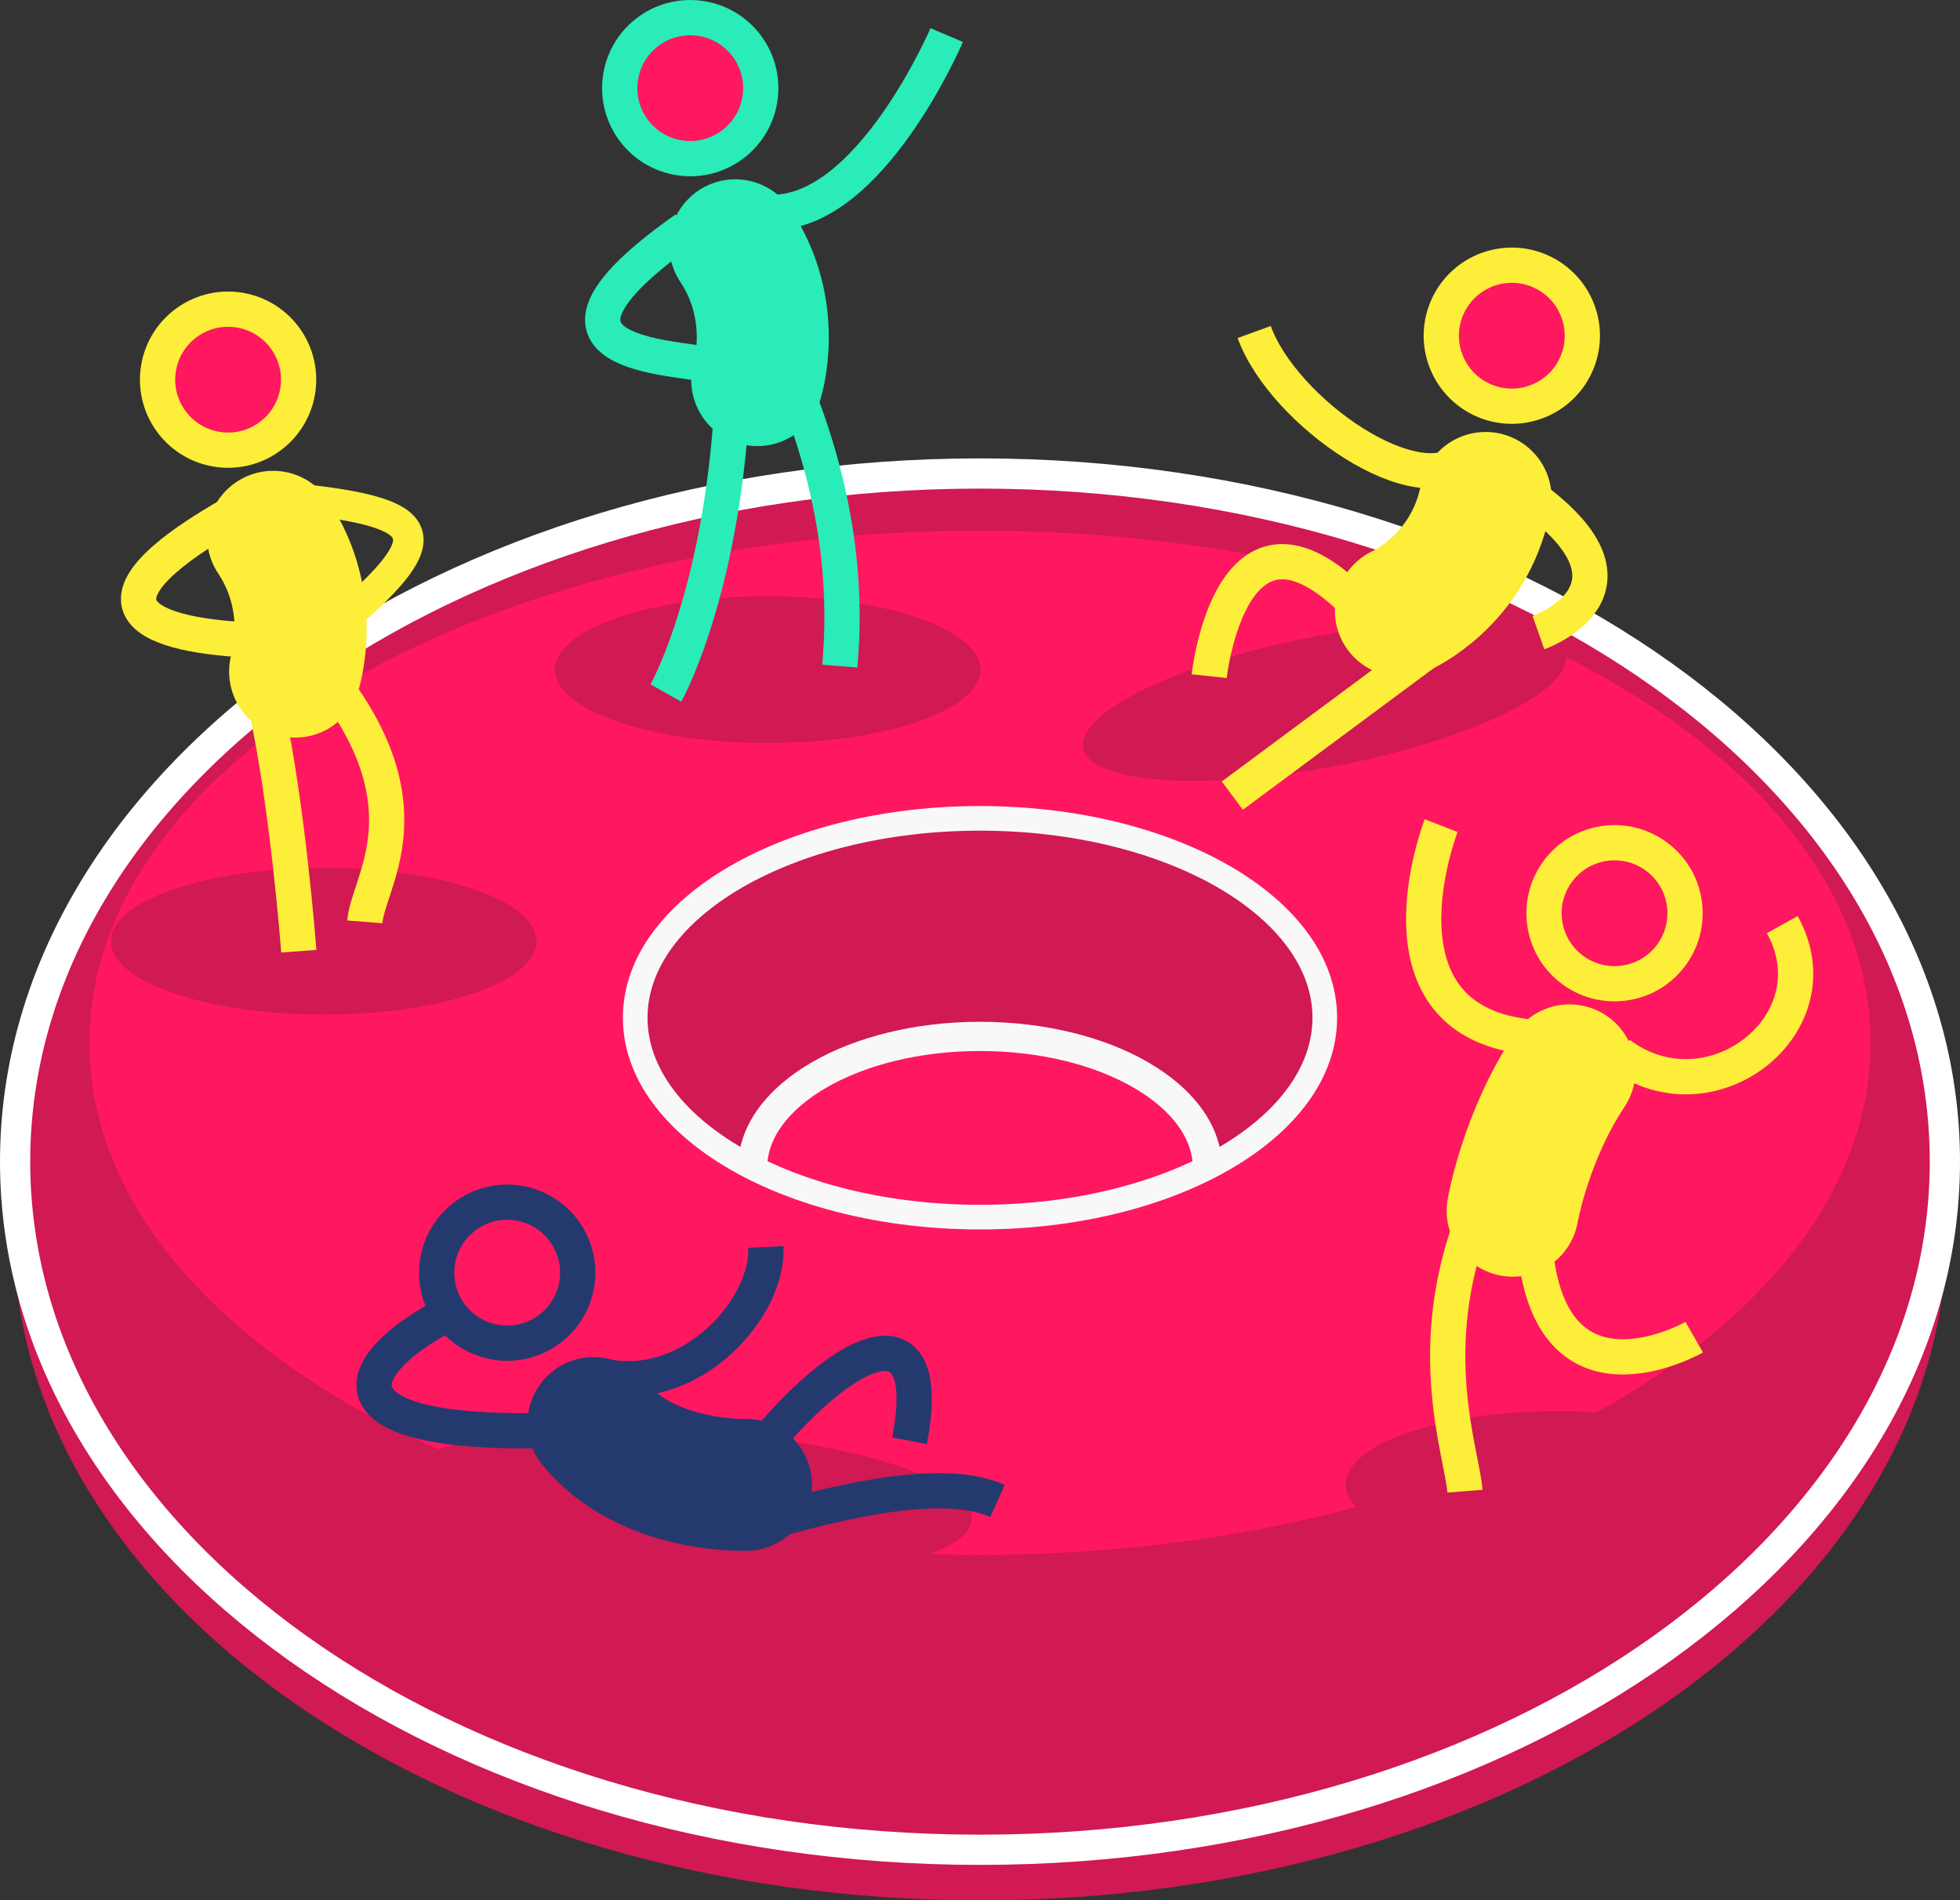<?xml version="1.0" encoding="UTF-8" standalone="no"?>
<svg
   xmlns:dc="http://purl.org/dc/elements/1.1/"
   xmlns:cc="http://creativecommons.org/ns#"
   xmlns:rdf="http://www.w3.org/1999/02/22-rdf-syntax-ns#"
   xmlns:svg="http://www.w3.org/2000/svg"
   xmlns="http://www.w3.org/2000/svg"
   viewBox="0 0 243.14 235.794"
   height="235.794"
   width="243.14"
   xml:space="preserve"
   version="1.1"
   id="svg2"><rect x="0" y="0" width="243.14" height="235.794" fill="#333333" stroke="none"/><defs
     id="defs6"><clipPath
       id="clipPath16"
       clipPathUnits="userSpaceOnUse"><path
         id="path18"
         d="m 0,188.635 194.512,0 L 194.512,0 0,0 0,188.635 Z" /></clipPath></defs><g
     transform="matrix(1.25,0,0,-1.25,0,235.794)"
     id="g10"><g
       id="g12"><g
         clip-path="url(#clipPath16)"
         id="g14"><g
           transform="translate(193.169,66.328)"
           id="g20"><path
             id="path22"
             style="fill:#d11953;fill-opacity:1;fill-rule:nonzero;stroke:none"
             d="m 0,0 c 0,-36.632 -42.942,-66.328 -95.913,-66.328 -52.972,0 -95.914,29.696 -95.914,66.328 0,36.632 42.942,66.328 95.914,66.328 C -42.942,66.328 0,36.632 0,0" /></g><g
           transform="translate(193.012,73.328)"
           id="g24"><path
             id="path26"
             style="fill:#ff1760;fill-opacity:1;fill-rule:nonzero;stroke:none"
             d="m 0,0 c 0,-37.725 -42.871,-68.307 -95.756,-68.307 -52.885,0 -95.756,30.582 -95.756,68.307 0,37.725 42.871,68.307 95.756,68.307 C -42.871,68.307 0,37.725 0,0" /></g><g
           transform="translate(93.616,107.814)"
           id="g28"><path
             id="path30"
             style="fill:#d11953;fill-opacity:1;fill-rule:nonzero;stroke:none"
             d="m 0,0 c -23.478,0 -33.852,-16.38 -28.392,-27.3 5.46,-10.92 9.828,-5.46 9.828,-5.46 6.552,9.828 15.47,10.492 22.204,10.706 6.734,0.214 19.838,-4.7 22.022,-10.706 4.368,-2.184 14.742,6.006 12.012,17.472 C 24.57,-0.546 9.282,0.546 0,0" /></g><g
           transform="translate(131.473,87.612)"
           id="g32"><path
             id="path34"
             style="fill:none;stroke:#f8f8f8;stroke-width:2.446;stroke-linecap:butt;stroke-linejoin:round;stroke-miterlimit:10;stroke-dasharray:none;stroke-opacity:1"
             d="m 0,0 c 0,-10.931 -15.319,-19.792 -34.217,-19.792 -18.897,0 -34.217,8.861 -34.217,19.792 0,10.931 15.32,19.792 34.217,19.792 C -15.319,19.792 0,10.931 0,0 Z" /></g><g
           transform="translate(74.687,72.706)"
           id="g36"><path
             id="path38"
             style="fill:none;stroke:#f8f8f8;stroke-width:2.899;stroke-linecap:butt;stroke-linejoin:round;stroke-miterlimit:10;stroke-dasharray:none;stroke-opacity:1"
             d="M 0,0 C 0,7.21 10.104,13.054 22.569,13.054 35.033,13.054 45.138,7.21 45.138,0" /></g><g
           transform="translate(97.256,34.291)"
           id="g40"><path
             id="path42"
             style="fill:#d11953;fill-opacity:1;fill-rule:nonzero;stroke:none"
             d="m 0,0 c -48.812,0 -88.382,22.76 -88.382,50.837 0,28.076 39.57,50.837 88.382,50.837 48.812,0 88.382,-22.761 88.382,-50.837 C 88.382,22.76 48.812,0 0,0 m 0,107.343 c -52.885,0 -95.756,-30.582 -95.756,-68.306 0,-37.725 42.871,-68.307 95.756,-68.307 52.885,0 95.756,30.582 95.756,68.307 0,37.724 -42.871,68.306 -95.756,68.306" /></g><g
           transform="translate(175.785,41.283)"
           id="g44"><path
             id="path46"
             style="fill:#d11953;fill-opacity:1;fill-rule:nonzero;stroke:none"
             d="m 0,0 c 0,-4.021 -9.452,-7.28 -21.112,-7.28 -11.66,0 -21.112,3.259 -21.112,7.28 0,4.021 9.452,7.28 21.112,7.28 C -9.452,7.28 0,4.021 0,0" /></g><g
           transform="translate(160.673,84.023)"
           id="g48"><path
             id="path50"
             style="fill:none;stroke:#fcee39;stroke-width:3.499;stroke-linecap:butt;stroke-linejoin:miter;stroke-miterlimit:10;stroke-dasharray:none;stroke-opacity:1"
             d="M 0,0 C 9.101,-6.825 21.659,3.003 16.199,12.831" /></g><g
           transform="translate(152.21,85.661)"
           id="g52"><path
             id="path54"
             style="fill:none;stroke:#fcee39;stroke-width:3.499;stroke-linecap:butt;stroke-linejoin:miter;stroke-miterlimit:10;stroke-dasharray:none;stroke-opacity:1"
             d="M 0,0 C -16.834,1.365 -9.19,21.021 -9.19,21.021" /></g><g
           transform="translate(146.296,67.916)"
           id="g56"><path
             id="path58"
             style="fill:none;stroke:#fcee39;stroke-width:3.499;stroke-linecap:butt;stroke-linejoin:miter;stroke-miterlimit:10;stroke-dasharray:none;stroke-opacity:1"
             d="M 0,0 C -5.12,-13.176 -1.221,-23.405 -0.911,-27.3" /></g><g
           transform="translate(152.302,65.186)"
           id="g60"><path
             id="path62"
             style="fill:none;stroke:#fcee39;stroke-width:3.499;stroke-linecap:butt;stroke-linejoin:miter;stroke-miterlimit:10;stroke-dasharray:none;stroke-opacity:1"
             d="M 0,0 C 1.367,-17.582 15.834,-9.282 15.834,-9.282" /></g><g
           transform="translate(153.342,96.738)"
           id="g64"><path
             id="path66"
             style="fill:#ff1760;fill-opacity:1;fill-rule:nonzero;stroke:none"
             d="m 0,0 c 0.689,-3.803 4.331,-6.328 8.134,-5.638 3.803,0.689 6.327,4.33 5.638,8.133 C 13.083,6.298 9.442,8.823 5.638,8.134 1.835,7.445 -0.689,3.803 0,0" /></g><g
           transform="translate(153.342,96.738)"
           id="g68"><path
             id="path70"
             style="fill:none;stroke:#fcee39;stroke-width:3.499;stroke-linecap:butt;stroke-linejoin:miter;stroke-miterlimit:10;stroke-dasharray:none;stroke-opacity:1"
             d="m 0,0 c 0.689,-3.803 4.331,-6.328 8.134,-5.638 3.803,0.689 6.327,4.33 5.638,8.133 C 13.083,6.298 9.442,8.823 5.638,8.134 1.835,7.445 -0.689,3.803 0,0 Z" /></g><g
           transform="translate(155.759,82.385)"
           id="g72"><path
             id="path74"
             style="fill:none;stroke:#fcee39;stroke-width:13.104;stroke-linecap:round;stroke-linejoin:bevel;stroke-miterlimit:10;stroke-dasharray:none;stroke-opacity:1"
             d="M 0,0 C -4.368,-6.552 -5.641,-13.923 -5.641,-13.923" /></g><g
           transform="translate(96.423,37.825)"
           id="g76"><path
             id="path78"
             style="fill:#d11953;fill-opacity:1;fill-rule:nonzero;stroke:none"
             d="m 0,0 c -0.217,-4.015 -13.411,-6.566 -29.47,-5.698 -16.06,0.868 -28.902,4.826 -28.685,8.841 0.217,4.014 13.411,6.566 29.47,5.698 C -12.626,7.973 0.217,4.015 0,0" /></g><g
           transform="translate(58.902,47.373)"
           id="g80"><path
             id="path82"
             style="fill:none;stroke:#243a6e;stroke-width:13.104;stroke-linecap:round;stroke-linejoin:bevel;stroke-miterlimit:10;stroke-dasharray:none;stroke-opacity:1"
             d="M 0,0 C 5.311,-6.496 15.129,-6.129 15.129,-6.129" /></g><g
           transform="translate(56.985,60.13)"
           id="g84"><path
             id="path86"
             style="fill:#ff1760;fill-opacity:1;fill-rule:nonzero;stroke:none"
             d="m 0,0 c -1.202,-3.673 -5.154,-5.677 -8.827,-4.476 -3.673,1.202 -5.677,5.154 -4.476,8.827 1.202,3.674 5.154,5.678 8.827,4.476 C -0.802,7.625 1.202,3.673 0,0" /></g><g
           transform="translate(56.985,60.13)"
           id="g88"><path
             id="path90"
             style="fill:none;stroke:#243a6e;stroke-width:3.499;stroke-linecap:butt;stroke-linejoin:miter;stroke-miterlimit:10;stroke-dasharray:none;stroke-opacity:1"
             d="m 0,0 c -1.202,-3.673 -5.154,-5.677 -8.827,-4.476 -3.673,1.202 -5.677,5.154 -4.476,8.827 1.202,3.674 5.154,5.678 8.827,4.476 C -0.802,7.625 1.202,3.673 0,0 Z" /></g><g
           transform="translate(43.818,57.902)"
           id="g92"><path
             id="path94"
             style="fill:none;stroke:#243a6e;stroke-width:3.499;stroke-linecap:butt;stroke-linejoin:miter;stroke-miterlimit:10;stroke-dasharray:none;stroke-opacity:1"
             d="M 0,0 C -9.138,-4.988 -11.524,-11.64 9.837,-11.276" /></g><g
           transform="translate(60.269,51.961)"
           id="g96"><path
             id="path98"
             style="fill:none;stroke:#243a6e;stroke-width:3.499;stroke-linecap:butt;stroke-linejoin:miter;stroke-miterlimit:10;stroke-dasharray:none;stroke-opacity:1"
             d="M 0,0 C 8.605,-1.553 16.026,6.978 15.739,12.897" /></g><g
           transform="translate(75.44,44.727)"
           id="g100"><path
             id="path102"
             style="fill:none;stroke:#243a6e;stroke-width:3.499;stroke-linecap:butt;stroke-linejoin:miter;stroke-miterlimit:10;stroke-dasharray:none;stroke-opacity:1"
             d="M 0,0 C 8.851,10.906 17.38,14.141 14.821,0.898" /></g><g
           transform="translate(75.528,37.367)"
           id="g104"><path
             id="path106"
             style="fill:none;stroke:#243a6e;stroke-width:3.499;stroke-linecap:butt;stroke-linejoin:miter;stroke-miterlimit:10;stroke-dasharray:none;stroke-opacity:1"
             d="M 0,0 C 6.117,1.729 17.581,4.927 23.463,2.28" /></g><g
           transform="translate(193.012,73.328)"
           id="g108"><path
             id="path110"
             style="fill:none;stroke:#ffffff;stroke-width:3;stroke-linecap:butt;stroke-linejoin:miter;stroke-miterlimit:10;stroke-dasharray:none;stroke-opacity:1"
             d="m 0,0 c 0,-37.725 -42.871,-68.307 -95.756,-68.307 -52.885,0 -95.756,30.582 -95.756,68.307 0,37.725 42.871,68.307 95.756,68.307 C -42.871,68.307 0,37.725 0,0 Z" /></g><g
           transform="translate(155.393,123.048)"
           id="g112"><path
             id="path114"
             style="fill:#d11953;fill-opacity:1;fill-rule:nonzero;stroke:none"
             d="m 0,0 c -0.479,-3.735 -11.594,-8.572 -24.825,-10.804 -13.231,-2.232 -23.568,-1.014 -23.088,2.72 0.479,3.735 11.593,8.572 24.824,10.804 C -9.858,4.952 0.479,3.735 0,0" /></g><g
           transform="translate(147.431,139.206)"
           id="g116"><path
             id="path118"
             style="fill:none;stroke:#fcee39;stroke-width:13.104;stroke-linecap:round;stroke-linejoin:bevel;stroke-miterlimit:10;stroke-dasharray:none;stroke-opacity:1"
             d="M 0,0 C -1.61,-8.235 -8.407,-11.192 -8.407,-11.192" /></g><g
           transform="translate(156.386,152.376)"
           id="g120"><path
             id="path122"
             style="fill:#ff1760;fill-opacity:1;fill-rule:nonzero;stroke:none"
             d="m 0,0 c -1.621,-3.508 -5.78,-5.038 -9.288,-3.417 -3.509,1.621 -5.039,5.78 -3.417,9.288 1.621,3.509 5.78,5.039 9.288,3.417 C 0.092,7.667 1.621,3.508 0,0" /></g><g
           transform="translate(156.386,152.376)"
           id="g124"><path
             id="path126"
             style="fill:none;stroke:#fcee39;stroke-width:3.499;stroke-linecap:butt;stroke-linejoin:miter;stroke-miterlimit:10;stroke-dasharray:none;stroke-opacity:1"
             d="m 0,0 c -1.621,-3.508 -5.78,-5.038 -9.288,-3.417 -3.509,1.621 -5.039,5.78 -3.417,9.288 1.621,3.509 5.78,5.039 9.288,3.417 C 0.092,7.667 1.621,3.508 0,0 Z" /></g><g
           transform="translate(134.663,128.599)"
           id="g128"><path
             id="path130"
             style="fill:none;stroke:#fcee39;stroke-width:3.499;stroke-linecap:butt;stroke-linejoin:miter;stroke-miterlimit:10;stroke-dasharray:none;stroke-opacity:1"
             d="M 0,0 C -12.51,12.765 -14.662,-7.081 -14.662,-7.081" /></g><g
           transform="translate(146.628,127.714)"
           id="g132"><path
             id="path134"
             style="fill:none;stroke:#fcee39;stroke-width:3.499;stroke-linecap:butt;stroke-linejoin:miter;stroke-miterlimit:10;stroke-dasharray:none;stroke-opacity:1"
             d="M 0,0 -24.33,-18.053" /></g><g
           transform="translate(151.926,139.351)"
           id="g136"><path
             id="path138"
             style="fill:none;stroke:#fcee39;stroke-width:3.499;stroke-linecap:butt;stroke-linejoin:miter;stroke-miterlimit:10;stroke-dasharray:none;stroke-opacity:1"
             d="M 0,0 C 12.732,-9.279 0.751,-13.518 0.751,-13.518" /></g><g
           transform="translate(145.576,143.302)"
           id="g140"><path
             id="path142"
             style="fill:none;stroke:#fcee39;stroke-width:3.499;stroke-linecap:butt;stroke-linejoin:miter;stroke-miterlimit:10;stroke-dasharray:none;stroke-opacity:1"
             d="M 0,0 C -4.61,-4.994 -18.2,4.368 -21.112,12.376" /></g><g
           transform="translate(97.3,122.164)"
           id="g144"><path
             id="path146"
             style="fill:#d11953;fill-opacity:1;fill-rule:nonzero;stroke:none"
             d="m 0,0 c 0,-4.021 -9.452,-7.28 -21.112,-7.28 -11.66,0 -21.112,3.259 -21.112,7.28 0,4.021 9.452,7.28 21.112,7.28 C -9.452,7.28 0,4.021 0,0" /></g><g
           transform="translate(68.055,165.923)"
           id="g148"><path
             id="path150"
             style="fill:none;stroke:#29ecb8;stroke-width:3.499;stroke-linecap:butt;stroke-linejoin:miter;stroke-miterlimit:10;stroke-dasharray:none;stroke-opacity:1"
             d="M 0,0 C -16.653,-11.739 -3.822,-12.558 1.638,-13.377" /></g><g
           transform="translate(76.518,167.561)"
           id="g152"><path
             id="path154"
             style="fill:none;stroke:#29ecb8;stroke-width:3.499;stroke-linecap:butt;stroke-linejoin:miter;stroke-miterlimit:10;stroke-dasharray:none;stroke-opacity:1"
             d="M 0,0 C 9.841,-0.203 17.434,17.592 17.434,17.592" /></g><g
           transform="translate(79.248,149.27)"
           id="g156"><path
             id="path158"
             style="fill:none;stroke:#29ecb8;stroke-width:3.499;stroke-linecap:butt;stroke-linejoin:miter;stroke-miterlimit:10;stroke-dasharray:none;stroke-opacity:1"
             d="M 0,0 C 5.12,-13.176 4.406,-22.859 4.095,-26.754" /></g><g
           transform="translate(72.503,146.366)"
           id="g160"><path
             id="path162"
             style="fill:none;stroke:#29ecb8;stroke-width:3.499;stroke-linecap:butt;stroke-linejoin:miter;stroke-miterlimit:10;stroke-dasharray:none;stroke-opacity:1"
             d="M 0,0 C -1.367,-17.582 -6.421,-26.524 -6.421,-26.524" /></g><g
           transform="translate(75.386,178.638)"
           id="g164"><path
             id="path166"
             style="fill:#ff1760;fill-opacity:1;fill-rule:nonzero;stroke:none"
             d="m 0,0 c -0.689,-3.803 -4.331,-6.328 -8.134,-5.638 -3.803,0.689 -6.327,4.33 -5.638,8.133 0.689,3.803 4.33,6.328 8.134,5.639 C -1.835,7.445 0.689,3.803 0,0" /></g><g
           transform="translate(75.386,178.638)"
           id="g168"><path
             id="path170"
             style="fill:none;stroke:#29ecb8;stroke-width:3.499;stroke-linecap:butt;stroke-linejoin:miter;stroke-miterlimit:10;stroke-dasharray:none;stroke-opacity:1"
             d="m 0,0 c -0.689,-3.803 -4.331,-6.328 -8.134,-5.638 -3.803,0.689 -6.327,4.33 -5.638,8.133 0.689,3.803 4.33,6.328 8.134,5.639 C -1.835,7.445 0.689,3.803 0,0 Z" /></g><g
           transform="translate(72.969,164.285)"
           id="g172"><path
             id="path174"
             style="fill:none;stroke:#29ecb8;stroke-width:13.104;stroke-linecap:round;stroke-linejoin:bevel;stroke-miterlimit:10;stroke-dasharray:none;stroke-opacity:1"
             d="M 0,0 C 4.368,-6.552 2.184,-13.377 2.184,-13.377" /></g><g
           transform="translate(53.238,95.205)"
           id="g176"><path
             id="path178"
             style="fill:#d11953;fill-opacity:1;fill-rule:nonzero;stroke:none"
             d="m 0,0 c 0,-4.021 -9.452,-7.28 -21.112,-7.28 -11.66,0 -21.112,3.259 -21.112,7.28 0,4.021 9.452,7.28 21.112,7.28 C -9.452,7.28 0,4.021 0,0" /></g><g
           transform="translate(33.384,120.332)"
           id="g180"><path
             id="path182"
             style="fill:none;stroke:#fcee39;stroke-width:3.499;stroke-linecap:butt;stroke-linejoin:miter;stroke-miterlimit:10;stroke-dasharray:none;stroke-opacity:1"
             d="M 0,0 C 9.009,-12.285 3.132,-19.31 2.821,-23.205" /></g><g
           transform="translate(26.377,118.603)"
           id="g184"><path
             id="path186"
             style="fill:none;stroke:#fcee39;stroke-width:3.499;stroke-linecap:butt;stroke-linejoin:miter;stroke-miterlimit:10;stroke-dasharray:none;stroke-opacity:1"
             d="M 0,0 C 2.184,-9.828 3.276,-24.388 3.276,-24.388" /></g><g
           transform="translate(29.522,149.7)"
           id="g188"><path
             id="path190"
             style="fill:#ff1760;fill-opacity:1;fill-rule:nonzero;stroke:none"
             d="m 0,0 c -0.689,-3.803 -4.331,-6.328 -8.134,-5.638 -3.803,0.689 -6.327,4.33 -5.638,8.133 0.689,3.803 4.33,6.328 8.134,5.639 C -1.835,7.445 0.689,3.803 0,0" /></g><g
           transform="translate(29.522,149.7)"
           id="g192"><path
             id="path194"
             style="fill:none;stroke:#fcee39;stroke-width:3.499;stroke-linecap:butt;stroke-linejoin:miter;stroke-miterlimit:10;stroke-dasharray:none;stroke-opacity:1"
             d="m 0,0 c -0.689,-3.803 -4.331,-6.328 -8.134,-5.638 -3.803,0.689 -6.327,4.33 -5.638,8.133 0.689,3.803 4.33,6.328 8.134,5.639 C -1.835,7.445 0.689,3.803 0,0 Z" /></g><g
           transform="translate(27.105,135.347)"
           id="g196"><path
             id="path198"
             style="fill:none;stroke:#fcee39;stroke-width:13.104;stroke-linecap:round;stroke-linejoin:bevel;stroke-miterlimit:10;stroke-dasharray:none;stroke-opacity:1"
             d="M 0,0 C 4.368,-6.552 2.184,-13.377 2.184,-13.377" /></g><g
           transform="translate(23.465,137.895)"
           id="g200"><path
             id="path202"
             style="fill:none;stroke:#fcee39;stroke-width:3.499;stroke-linecap:butt;stroke-linejoin:miter;stroke-miterlimit:10;stroke-dasharray:none;stroke-opacity:1"
             d="M 0,0 C -14.924,-8.372 -10.92,-12.012 0.364,-12.74" /></g><g
           transform="translate(30.745,138.987)"
           id="g204"><path
             id="path206"
             style="fill:none;stroke:#fcee39;stroke-width:3.028;stroke-linecap:butt;stroke-linejoin:miter;stroke-miterlimit:10;stroke-dasharray:none;stroke-opacity:1"
             d="M 0,0 C 12.542,-1.456 12.542,-4.004 2.727,-12.376" /></g></g></g></g></svg>